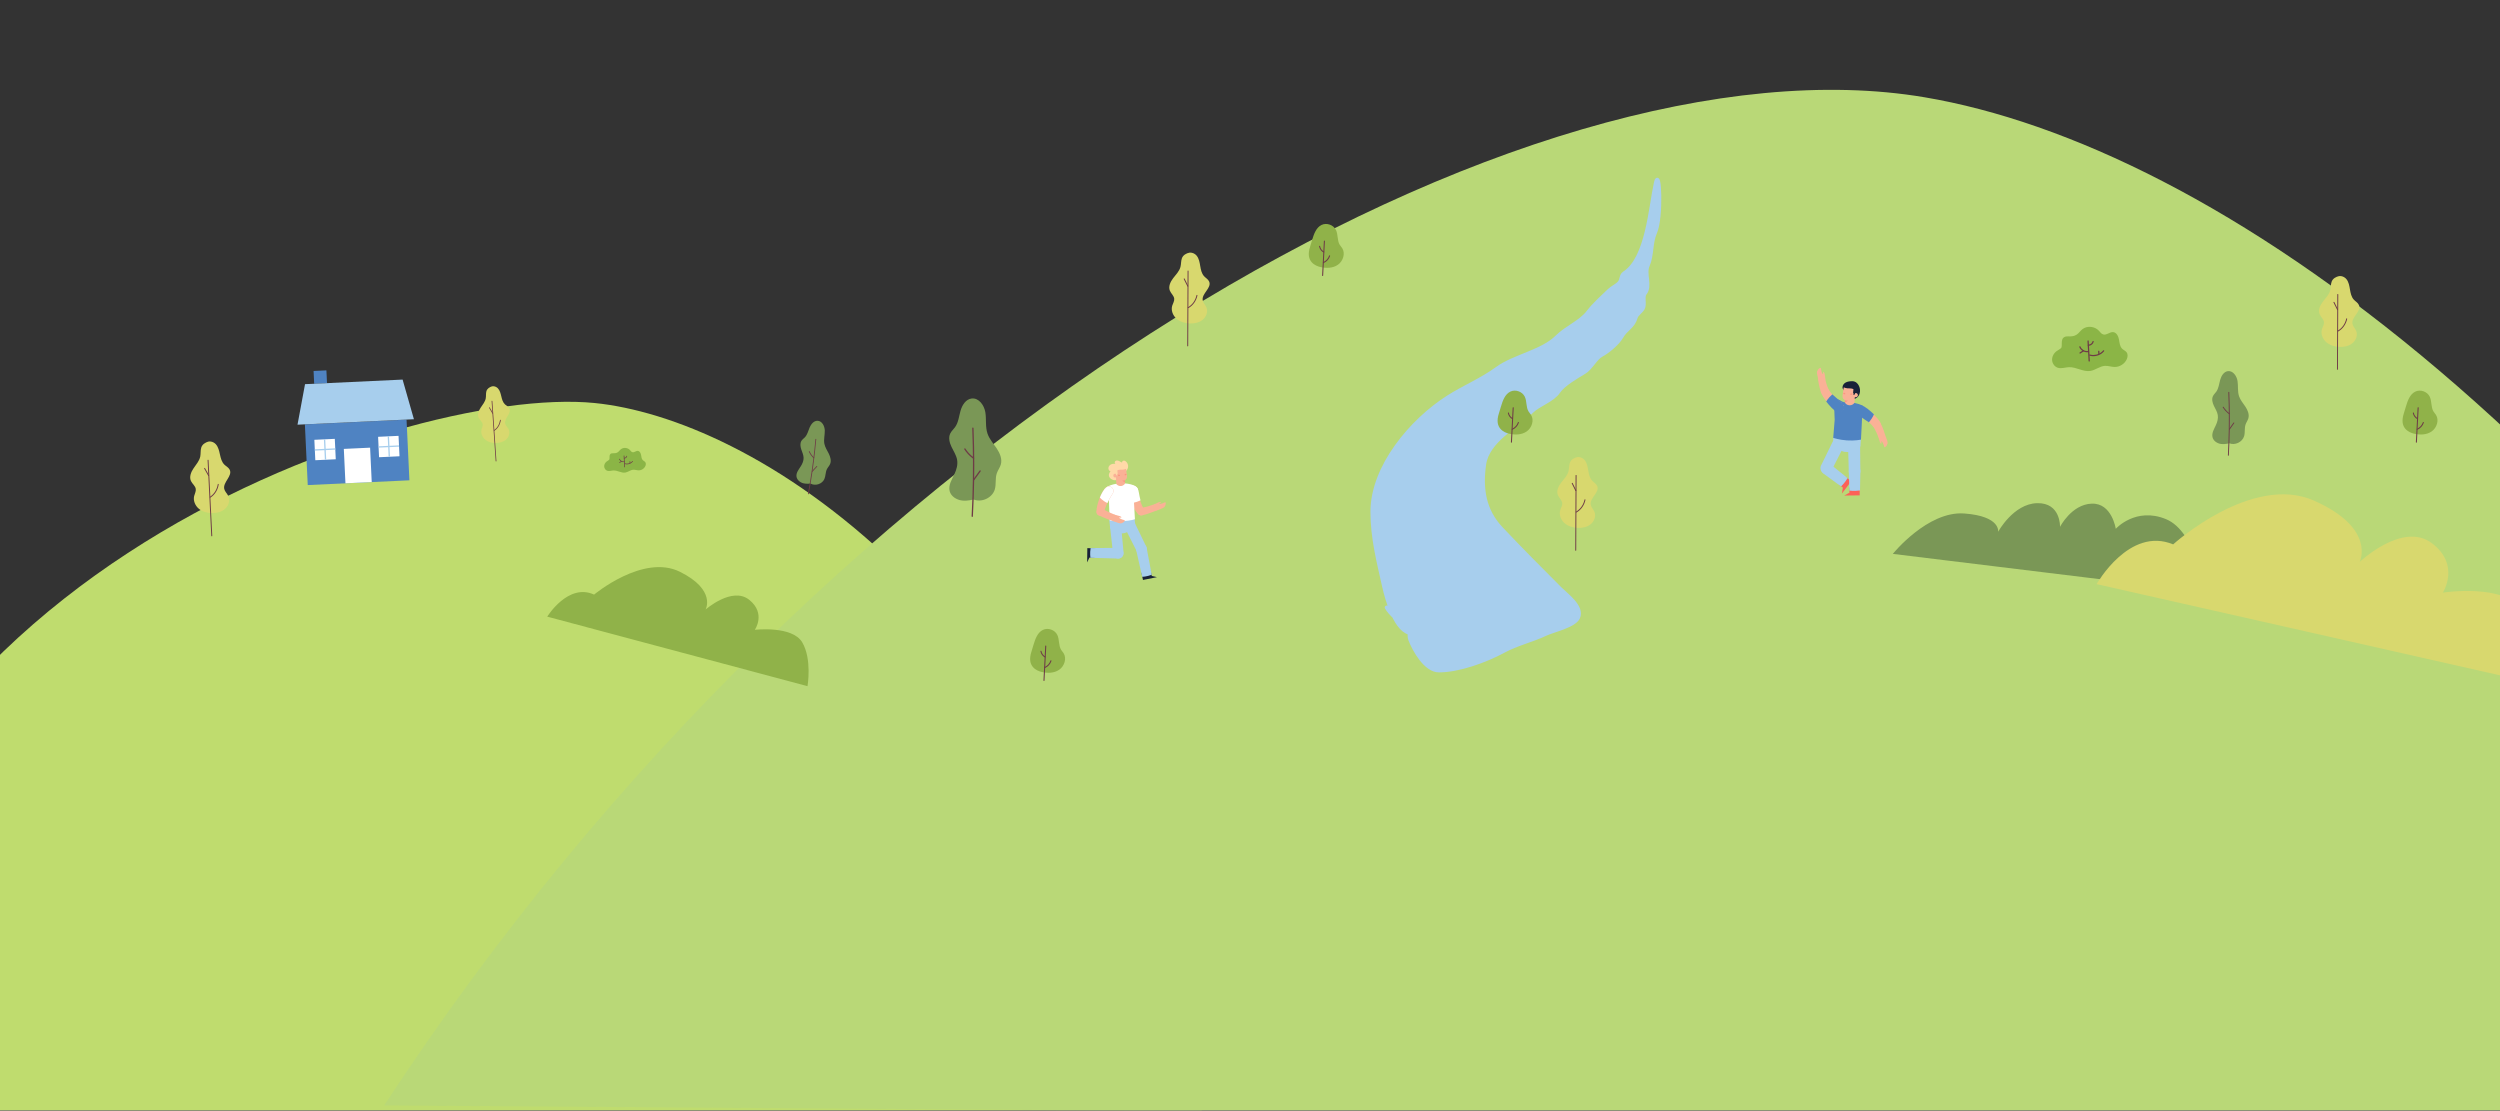 <svg width="1920" height="853" viewBox="0 0 1920 853" fill="none" xmlns="http://www.w3.org/2000/svg">
<rect x="0" y="0" width="1920" height="853" fill="#333333" stroke="none"/>
<mask id="mask0_4130_2055" style="mask-type:alpha" maskUnits="userSpaceOnUse" x="-54" y="0" width="2029" height="853">
<rect x="-54" width="2028" height="853" fill="#D9D9D9"/>
</mask>
<g mask="url(#mask0_4130_2055)">
<path d="M456.5 309.5C311 295 -151 450.001 -151 852.999L923 853C803.999 451 573 321.11 456.5 309.5Z" fill="#BFDC6E"/>
<path d="M624.736 371.092C622.145 371.454 619.475 371.817 616.945 371.159C614.415 370.5 612.032 368.553 611.702 365.963C611.335 363.075 613.449 360.558 615.008 358.105C616.265 356.123 617.25 353.857 617.158 351.519C617.078 349.258 616.035 347.168 615.336 345.027C614.636 342.876 614.319 340.375 615.555 338.493C616.249 337.44 617.336 336.724 618.199 335.802C620.098 333.754 620.718 330.861 621.81 328.294C622.902 325.726 625.014 323.121 627.812 323.154C631.254 323.189 633.336 327.159 633.435 330.595C633.533 334.03 632.455 337.507 633.13 340.878C633.672 343.597 635.297 345.944 636.523 348.431C637.75 350.917 638.585 353.876 637.493 356.421C636.893 357.817 635.767 358.921 635.089 360.273C633.905 362.631 634.172 365.477 633.122 367.888C631.408 371.818 625.951 373.523 622.309 371.285" fill="#7A9756"/>
<path d="M626.248 337.35C625.757 342.835 625.166 348.31 624.464 353.766C623.762 359.221 622.981 364.644 622.089 370.058C621.582 373.115 621.053 376.162 620.491 379.208C620.419 379.609 621.032 379.777 621.115 379.365C622.117 373.927 623.03 368.469 623.843 362.989C624.656 357.51 625.348 352.1 625.95 346.646C626.29 343.547 626.607 340.437 626.88 337.329C626.918 336.918 626.275 336.928 626.237 337.339L626.248 337.35Z" fill="#6E3B46"/>
<path d="M621.215 346.942C622.088 348.814 623.314 350.513 624.812 351.92C625.116 352.203 625.564 351.742 625.26 351.458C623.795 350.073 622.604 348.429 621.765 346.612C621.593 346.238 621.043 346.568 621.215 346.942Z" fill="#6E3B46"/>
<path d="M627.105 357.97C625.915 359.242 624.736 360.513 623.547 361.796C623.263 362.1 623.725 362.547 624.009 362.243C625.199 360.972 626.377 359.7 627.567 358.418C627.851 358.114 627.389 357.666 627.105 357.97Z" fill="#6E3B46"/>
<path d="M160.184 339.107C157.674 339.744 155.284 341.314 154.541 343.799C153.876 345.994 154.251 348.371 153.796 350.618C153.095 354.036 150.604 356.761 148.652 359.657C146.687 362.552 145.184 366.3 146.678 369.462C147.71 371.639 150.042 373.197 150.35 375.574C150.592 377.425 149.544 379.162 149.102 380.976C148.243 384.538 149.924 388.409 152.744 390.753C155.564 393.097 159.341 394.059 163.01 394.05C166.613 394.04 170.346 393.098 172.996 390.674C175.646 388.25 176.911 384.122 175.337 380.894C174.425 379.018 172.672 377.538 172.22 375.503C171.049 370.317 178.769 365.529 176.403 360.753C175.556 359.048 173.66 358.159 172.302 356.823C170.259 354.805 169.528 351.851 168.916 349.042C168.303 346.232 167.664 343.278 165.739 341.155C163.813 339.019 160.142 338.175 158.096 340.177" fill="#D8D86E"/>
<path d="M159.419 353.441C159.793 360.993 160.155 368.533 160.53 376.085C160.905 383.638 161.267 391.269 161.642 398.861C161.85 403.09 162.058 407.307 162.266 411.536C162.294 412.009 163.03 412.02 163.016 411.534C162.641 404.021 162.28 396.495 161.905 388.982C161.53 381.468 161.168 373.771 160.793 366.179C160.585 361.937 160.377 357.694 160.168 353.439C160.141 352.966 159.404 352.955 159.419 353.441Z" fill="#6E3B46"/>
<path d="M156.818 359.897C157.836 361.747 158.88 363.583 159.91 365.433C160.148 365.853 160.791 365.47 160.554 365.05C159.536 363.201 158.492 361.364 157.462 359.515C157.224 359.095 156.581 359.478 156.818 359.897Z" fill="#6E3B46"/>
<path d="M161.611 382.178C165.13 379.936 167.316 376.16 167.976 372.086C168.053 371.613 167.33 371.417 167.252 371.891C166.631 375.767 164.589 379.399 161.228 381.535C160.821 381.786 161.204 382.442 161.611 382.178Z" fill="#6E3B46"/>
<path d="M377.946 296.698C375.965 297.234 374.092 298.523 373.547 300.493C373.059 302.247 373.376 304.122 373.059 305.919C372.56 308.645 370.614 310.83 369.103 313.16C367.592 315.476 366.45 318.477 367.676 320.966C368.531 322.676 370.394 323.886 370.681 325.763C370.897 327.224 370.092 328.629 369.768 330.071C369.132 332.907 370.525 335.964 372.802 337.767C375.08 339.586 378.091 340.294 380.993 340.233C383.849 340.173 386.798 339.37 388.857 337.414C390.916 335.442 391.866 332.167 390.577 329.617C389.835 328.137 388.421 326.994 388.017 325.382C387.004 321.285 393.069 317.377 391.121 313.623C390.428 312.28 388.916 311.602 387.813 310.561C386.158 308.991 385.538 306.659 385.013 304.448C384.487 302.238 383.929 299.905 382.38 298.24C380.831 296.576 377.899 295.959 376.297 297.581" fill="#D8D86E"/>
<path d="M377.552 308.076C378.36 320.047 379.167 332.017 379.975 343.987C380.201 347.361 380.426 350.735 380.667 354.109C380.691 354.494 381.277 354.482 381.254 354.096C380.446 342.141 379.639 330.187 378.831 318.232C378.605 314.842 378.38 311.453 378.138 308.064C378.115 307.679 377.528 307.691 377.552 308.076Z" fill="#6E3B46"/>
<path d="M375.591 313.225C376.424 314.673 377.289 316.12 378.122 317.569C378.315 317.904 378.818 317.585 378.626 317.265C377.792 315.817 376.928 314.369 376.094 312.921C375.902 312.586 375.399 312.905 375.591 313.225Z" fill="#6E3B46"/>
<path d="M379.714 330.833C382.471 329.001 384.153 325.973 384.61 322.739C384.664 322.367 384.089 322.21 384.035 322.596C383.591 325.691 382.03 328.578 379.395 330.331C379.075 330.538 379.379 331.041 379.699 330.833L379.714 330.833Z" fill="#6E3B46"/>
<path d="M250.681 284.446L240.825 284.907L241.289 294.753L251.145 294.291L250.681 284.446Z" fill="#4F83C2"/>
<path d="M312.229 322.273L234.153 325.929L236.348 372.532L314.424 368.876L312.229 322.273Z" fill="#4F83C2"/>
<path d="M234.264 295.033L309.198 291.522L317.886 321.965L228.487 326.159L234.264 295.033Z" fill="#A7CEED"/>
<path d="M284.242 343.813L264.057 344.758L265.302 371.181L285.486 370.236L284.242 343.813Z" fill="white"/>
<path d="M257.124 337.036L241.422 337.771L242.16 353.458L257.863 352.722L257.124 337.036Z" fill="white"/>
<path d="M249.266 337.354L250.015 353.038" stroke="#A7CEED" stroke-width="1.03" stroke-miterlimit="10"/>
<path d="M257.499 344.833L241.799 345.579" stroke="#A7CEED" stroke-width="1.03" stroke-miterlimit="10"/>
<path d="M306.084 334.73L290.381 335.465L291.12 351.151L306.822 350.416L306.084 334.73Z" fill="white"/>
<path d="M298.251 335.069L298.983 350.752" stroke="#A7CEED" stroke-width="1.03" stroke-miterlimit="10"/>
<path d="M306.466 342.546L290.767 343.275" stroke="#A7CEED" stroke-width="1.03" stroke-miterlimit="10"/>
<path d="M1478.04 74.703C1176.44 23.695 643 316.999 295 848.999L2338.84 863.082C2026.5 334.421 1696.47 111.649 1478.04 74.703Z" fill="#B9D877"/>
<path d="M1082.59 486.057C1077.7 484.848 1073.75 479.684 1070.66 473.45C1066.65 465.348 1064.11 455.44 1062.91 450.062C1058.71 431.147 1054 413.092 1054 393.041C1054 358.598 1083.9 323.09 1112.12 305.129C1124.27 297.395 1137.99 291.756 1149.73 283.151C1162.88 273.502 1184.37 270.242 1195.88 258.732C1203.02 251.591 1213.92 247.431 1219.81 239.684C1224.16 233.963 1230.68 228.137 1235.93 223.078C1238.29 220.806 1241.82 219.473 1243.87 216.973C1245.61 214.845 1244.92 211.502 1247.41 209.892C1265.34 198.285 1267.44 159.606 1271.7 140.417C1274.47 127.98 1276.27 166.992 1271.09 178.634C1267.61 186.466 1268.87 196.142 1265.48 203.787C1262.56 210.355 1267.85 219.563 1263.28 225.276C1261.09 228.016 1263.55 233.525 1261.69 236.876C1260.5 239.019 1256.93 241.441 1256.32 243.591C1254.13 251.263 1248.91 252.251 1245.21 258.732C1242.38 263.683 1234.72 270.061 1229.82 272.651C1225.35 275.018 1221.65 282.886 1216.64 285.838C1210.92 289.199 1200.45 295.411 1196.98 300.612C1192.37 307.531 1181.78 310.437 1176.1 316.118C1164.76 327.456 1142.46 338.3 1139.84 356.655C1137.16 375.374 1139.75 392.081 1152.9 405.984C1167.76 421.693 1182.76 436.816 1198.08 452.137C1202.67 456.73 1215.69 465.938 1212 474.237C1209.15 480.638 1193.16 483.951 1187.09 486.814C1176.57 491.777 1164.85 494.437 1154.61 500C1141.23 507.272 1120.54 514.896 1105.04 514.896C1094.98 514.896 1086.26 499.477 1083.06 491.209C1082.37 489.438 1082.58 487.674 1082.59 486.057Z" fill="#A7CEED"/>
<path d="M1084.77 486.325C1072.18 486.325 1065.16 460.179 1062.91 450.062C1058.71 431.147 1054 413.092 1054 393.041C1054 358.598 1083.9 323.09 1112.12 305.129C1124.27 297.395 1137.99 291.756 1149.73 283.151C1162.88 273.502 1184.37 270.242 1195.88 258.732C1203.02 251.591 1213.92 247.431 1219.81 239.684C1224.16 233.963 1230.68 228.137 1235.93 223.078C1238.29 220.806 1241.82 219.473 1243.87 216.973C1245.61 214.845 1244.92 211.502 1247.41 209.892C1265.34 198.285 1267.44 159.606 1271.7 140.417C1274.47 127.98 1276.27 166.992 1271.09 178.634C1267.61 186.466 1268.87 196.142 1265.48 203.787C1262.56 210.355 1267.85 219.563 1263.28 225.276C1261.09 228.016 1263.55 233.525 1261.69 236.876C1260.5 239.019 1256.93 241.441 1256.32 243.591C1254.13 251.263 1248.91 252.251 1245.21 258.732C1242.38 263.683 1234.72 270.061 1229.82 272.651C1225.35 275.018 1221.65 282.886 1216.64 285.838C1210.92 289.199 1200.45 295.411 1196.98 300.612C1192.37 307.531 1181.78 310.437 1176.1 316.118C1164.76 327.456 1142.46 338.3 1139.84 356.655C1137.16 375.374 1139.75 392.081 1152.9 405.984C1167.76 421.693 1182.76 436.816 1198.08 452.137C1202.67 456.73 1215.69 465.938 1212 474.237C1209.15 480.638 1193.16 483.951 1187.09 486.814C1176.57 491.777 1164.85 494.437 1154.61 500C1141.23 507.272 1120.54 514.896 1105.04 514.896C1094.98 514.896 1086.26 499.477 1083.06 491.209C1081.62 487.484 1084.13 483.787 1080.37 481.441C1076.19 478.826 1067.21 470.978 1064.99 466.545" stroke="#A7CEED" stroke-width="3" stroke-linecap="round"/>
<path d="M420.281 473.582C420.281 473.582 436.362 447.456 456.259 456.658C456.259 456.658 493.92 425.157 522.105 439.097C550.289 453.036 541.897 468.101 541.897 468.101C541.897 468.101 562.344 450.164 575.416 460.66C588.489 471.156 579.709 483.692 579.709 483.692C579.709 483.692 608.384 480.376 616.074 493.253C623.763 506.131 620.173 526.973 620.173 526.973L420.281 473.582Z" fill="#90B249"/>
<path d="M1453.69 425.378C1453.69 425.378 1480.4 392.254 1508.59 394.358C1536.79 396.444 1534.55 408.447 1534.55 408.447C1534.55 408.447 1546.25 386.881 1564.51 386.429C1582.76 385.977 1582.1 404.618 1582.1 404.618C1582.1 404.618 1590.92 387.359 1606.44 386.793C1621.97 386.245 1624.91 406.124 1624.91 406.124C1624.91 406.124 1640.1 389.091 1663.48 398.697C1686.86 408.303 1693.44 454.661 1693.44 454.661L1453.67 425.381L1453.69 425.378Z" fill="#7A9756"/>
<path d="M1610.21 448.598C1610.21 448.598 1635.27 404.034 1668.98 418.086C1668.98 418.086 1729.62 363.2 1777.4 384.58C1825.18 405.959 1812.21 431.606 1812.21 431.606C1812.21 431.606 1845.08 400.389 1867.49 417.048C1889.9 433.69 1876.13 455.126 1876.13 455.126C1876.13 455.126 1923.62 447.741 1937.25 468.696C1950.89 489.65 1946.27 524.61 1946.27 524.61L1610.25 448.61L1610.21 448.598Z" fill="#D8D86E"/>
<path d="M1415.31 298.665C1414.65 297.224 1415.33 295.438 1416.53 294.405C1417.74 293.386 1419.37 292.987 1420.95 292.825C1422.07 292.705 1423.24 292.697 1424.29 293.06C1426.33 293.771 1427.7 295.778 1428.23 297.868C1428.7 299.725 1428.61 301.764 1427.73 303.452C1426.85 305.154 1425.12 306.44 1423.21 306.557C1421.3 306.675 1419.32 305.467 1418.76 303.626" fill="#182138"/>
<path d="M1428.21 375.571C1428.2 373.384 1426.4 371.9 1424.21 371.932C1422.03 371.95 1420.27 373.467 1420.29 375.668C1420.29 375.821 1420.31 375.97 1420.33 376.117L1420.36 378.377L1416.31 380.588L1428.24 380.449L1428.21 375.633C1428.21 375.633 1428.21 375.603 1428.2 375.589L1428.21 375.571Z" fill="#FC6158"/>
<path d="M1417.92 366.581C1416.18 365.267 1413.91 365.773 1412.59 367.512C1411.28 369.25 1411.4 371.57 1413.14 372.899C1413.26 372.982 1413.38 373.066 1413.51 373.149L1415.32 374.511L1414.58 379.075L1421.79 369.562L1417.96 366.634C1417.96 366.634 1417.93 366.61 1417.93 366.596L1417.92 366.581Z" fill="#FC6158"/>
<path d="M1442.56 335.523C1440.37 330.189 1438.75 327.666 1438.75 327.666L1438.81 327.654C1438.81 327.654 1438.77 327.572 1438.74 327.531C1437.96 326.051 1438.51 324.228 1439.99 323.432C1441.47 322.65 1443.29 323.203 1444.09 324.68C1444.09 324.695 1444.1 324.724 1444.12 324.736C1446.19 328.328 1447.76 334.04 1447.76 334.04C1448.17 335.469 1447.34 336.949 1445.91 337.356C1444.48 337.762 1443.16 336.916 1442.59 335.503L1442.56 335.523Z" fill="#FAB196"/>
<path d="M1425.5 317.028C1424.61 315.204 1425.37 313.008 1427.18 312.119C1427.26 312.073 1427.33 312.045 1427.42 312.013C1427.92 311.766 1428.5 311.702 1429.14 311.78C1429.32 311.805 1429.54 311.795 1429.7 311.885C1434.64 314.344 1442.27 320.432 1444.04 324.63C1444.04 324.63 1444.21 324.916 1444.28 325.055C1445.03 326.587 1444.4 328.424 1442.88 329.152C1441.46 329.846 1439.75 329.318 1438.93 327.981C1433.52 321.384 1427.05 318.668 1427.05 318.668L1427.04 318.654C1426.4 318.304 1425.84 317.741 1425.49 317.031L1425.5 317.028Z" fill="#FAB196"/>
<path d="M1443.8 339.654C1443.56 339.107 1443.02 337.263 1442.69 335.941C1442.16 334.566 1442.84 333.023 1444.21 332.49C1445.57 331.959 1447.1 332.629 1447.64 333.956C1447.64 333.956 1448.78 336.325 1449.39 338.386C1450.16 341.009 1449.31 341.138 1449.31 341.138C1449.31 341.138 1449.44 342.224 1448.72 342.269C1448.72 342.269 1448.73 343.224 1448.04 343.021C1448.04 343.021 1447.37 344.394 1446.95 342.619C1446.57 341.047 1445.52 339.072 1445.03 338.92C1444.56 338.766 1445.16 340.006 1444.92 340.598C1444.69 341.191 1444.04 340.187 1443.8 339.64L1443.8 339.654Z" fill="#FAB196"/>
<path d="M1419.87 361.97C1419.87 361.97 1419.3 342.154 1419.3 341.987C1419.23 339.43 1421.26 337.297 1423.8 337.243C1426.36 337.17 1428.49 339.201 1428.55 341.745C1428.55 341.851 1428.75 361.236 1428.75 361.236C1428.78 361.397 1428.78 361.564 1428.79 361.729C1428.86 364.194 1426.91 366.404 1424.44 366.46C1422.03 366.519 1420.01 364.498 1419.86 362.123L1419.85 361.973L1419.87 361.97Z" fill="#A7CEED"/>
<path d="M1424.25 357.248C1426.72 357.207 1428.75 359.181 1428.79 361.638L1428.48 376.662C1423.99 377.373 1420.36 376.797 1420.36 376.797L1419.86 361.788C1419.82 359.317 1421.79 357.287 1424.25 357.248Z" fill="#A7CEED"/>
<path d="M1413.4 335.452L1418.62 335.833L1418.72 335.846L1423.95 336.227L1429.23 336.612L1428.83 342.27C1428.7 344.074 1427.43 345.714 1425.7 346.223L1419.33 347.213L1416.38 346.994L1410.23 345.099C1408.6 344.343 1407.57 342.529 1407.7 340.74L1408.11 335.082L1413.4 335.467L1413.4 335.452Z" fill="#A7CEED"/>
<path d="M1406.6 361.359C1406.6 361.359 1415.61 343.703 1415.67 343.554C1416.82 341.268 1415.92 338.489 1413.65 337.336C1411.36 336.186 1408.58 337.091 1407.43 339.362C1407.38 339.447 1398.88 356.886 1398.88 356.886C1398.78 357.026 1398.7 357.163 1398.62 357.314C1397.5 359.518 1398.33 362.344 1400.51 363.466C1402.67 364.565 1405.35 363.603 1406.5 361.499L1406.58 361.362L1406.6 361.359Z" fill="#A7CEED"/>
<path d="M1399.43 357.268C1397.92 359.212 1398.41 362.146 1400.55 363.825L1413.92 373.572C1417.24 370.466 1418.93 367.166 1418.93 367.166L1406.07 356.79C1403.92 355.112 1400.96 355.338 1399.44 357.282L1399.43 357.268Z" fill="#A7CEED"/>
<path d="M1416.05 297.415C1416.38 297.641 1416.84 297.798 1417.31 297.953C1419.19 298.571 1421.32 297.864 1423.44 298.863C1423.34 299.87 1423.26 300.889 1423.16 301.896C1423.15 302.051 1423.19 302.272 1423.34 302.273C1423.43 302.271 1423.49 302.199 1423.54 302.129C1423.65 301.986 1423.76 301.844 1423.87 301.702C1423.6 302.209 1423.26 303.202 1423.64 303.387C1423.98 303.552 1424.69 302.551 1424.91 301.871C1425.01 301.852 1425.11 301.832 1425.22 301.827C1426.13 301.822 1426.86 302.551 1426.87 303.463C1426.87 304.374 1426.14 305.105 1425.23 305.11C1424.99 305.111 1424.75 305.049 1424.53 304.953L1424.15 309.832C1424.16 309.996 1424.16 310.164 1424.15 310.333C1423.98 312.404 1422.17 313.947 1420.1 313.79C1418.04 313.633 1416.49 311.811 1416.65 309.743C1416.66 309.588 1416.68 309.433 1416.71 309.275L1416.88 307.19C1414.96 306.381 1414.82 304.325 1415.23 302.544C1415.63 300.764 1415.66 298.478 1416.07 297.412L1416.05 297.415Z" fill="#FAB196"/>
<path d="M1435.3 324.334C1431.22 321.773 1426.89 318.456 1426.89 318.456L1426.88 318.441C1426.2 318.068 1425.62 317.478 1425.25 316.727C1424.31 314.806 1425.1 312.481 1427.01 311.558C1427.09 311.512 1427.18 311.48 1427.25 311.452L1427.25 311.437C1427.78 311.185 1428.39 311.115 1429.07 311.199C1429.27 311.221 1429.48 311.259 1429.67 311.313C1432.14 311.897 1436.27 315.405 1439.15 318.177C1439.15 318.177 1438.39 320.724 1435.3 324.349L1435.3 324.334Z" fill="#4F83C2"/>
<path d="M1429.94 323.855L1429.22 337.664C1429.22 337.664 1424.37 338.656 1418.39 338.234C1412.41 337.813 1407.91 336.29 1407.91 336.29L1409.03 322.406C1409.02 322.515 1408.39 305.874 1408.39 305.874C1410.44 305.09 1414.65 309.025 1416.7 308.912C1416.7 308.912 1417.67 311.056 1420.24 311.239C1420.24 311.239 1420.27 311.233 1420.29 311.245C1420.31 311.243 1420.32 311.24 1420.33 311.237C1422.91 311.42 1424.18 309.431 1424.18 309.431C1426.26 309.844 1428.66 310.532 1430.64 311.664L1429.91 323.861" fill="#4F83C2"/>
<path d="M1401.6 290.792C1403.03 296.377 1404.28 299.092 1404.28 299.092L1404.22 299.103C1404.22 299.103 1404.25 299.189 1404.27 299.23C1404.84 300.795 1404.04 302.528 1402.48 303.112C1400.92 303.681 1399.18 302.883 1398.6 301.321C1398.6 301.306 1398.59 301.277 1398.59 301.262C1397.04 297.418 1396.28 291.539 1396.28 291.539C1396.08 290.071 1397.1 288.707 1398.57 288.506C1400.03 288.305 1401.22 289.329 1401.6 290.792Z" fill="#FAB196"/>
<path d="M1415.94 311.459C1416.56 313.394 1415.52 315.461 1413.6 316.083C1413.51 316.099 1413.44 316.113 1413.35 316.145C1412.82 316.321 1412.24 316.294 1411.6 316.141C1411.41 316.1 1411.21 316.063 1411.05 315.956C1406.49 312.832 1399.79 305.75 1398.62 301.361C1398.62 301.361 1398.49 301.052 1398.43 300.896C1397.91 299.276 1398.77 297.547 1400.37 297.031C1401.88 296.548 1403.5 297.293 1404.12 298.727C1408.56 306.008 1414.6 309.598 1414.6 309.598L1412.4 310.545C1413 310.979 1415.65 310.676 1415.9 311.435L1415.94 311.459Z" fill="#FAB196"/>
<path d="M1401.24 286.813C1401.4 287.393 1401.71 289.28 1401.83 290.642C1402.16 292.07 1401.28 293.514 1399.85 293.845C1398.43 294.172 1397.01 293.316 1396.65 291.908C1396.65 291.908 1395.85 289.414 1395.54 287.283C1395.15 284.573 1396 284.565 1396 284.565C1396 284.565 1396.02 283.466 1396.73 283.529C1396.73 283.529 1396.85 282.578 1397.5 282.881C1397.5 282.881 1398.36 281.609 1398.53 283.417C1398.69 285.03 1399.46 287.134 1399.91 287.339C1400.36 287.557 1399.93 286.24 1400.24 285.695C1400.55 285.15 1401.07 286.222 1401.22 286.802L1401.24 286.813Z" fill="#FAB196"/>
<path d="M1407.24 302.881C1410.92 305.974 1414.75 309.858 1414.75 309.858L1414.75 309.872C1415.37 310.333 1415.88 310.998 1416.14 311.801C1416.8 313.836 1415.7 316.02 1413.68 316.676C1413.59 316.692 1413.51 316.724 1413.42 316.74C1412.86 316.922 1412.23 316.903 1411.58 316.723C1411.38 316.669 1411.19 316.614 1410.99 316.53C1408.63 315.607 1405.02 311.559 1402.56 308.42C1402.56 308.42 1403.67 306.005 1407.24 302.852L1407.24 302.881Z" fill="#4F83C2"/>
<path opacity="0.35" d="M1416.92 307.272C1416.92 307.272 1417.85 307.69 1419.18 307.683L1416.75 309.495L1416.92 307.272Z" fill="#FC6158"/>
<path opacity="0.35" d="M1417.2 302.55C1417.09 302.845 1416.64 302.961 1416.2 302.786C1415.76 302.626 1415.49 302.251 1415.6 301.941C1415.71 301.632 1416.16 301.531 1416.6 301.706C1417.04 301.866 1417.31 302.241 1417.2 302.55Z" fill="#FC6158"/>
<path opacity="0.35" d="M1422.58 302.569C1422.62 302.881 1422.28 303.188 1421.81 303.262C1421.35 303.318 1420.93 303.123 1420.89 302.812C1420.84 302.501 1421.18 302.194 1421.65 302.12C1422.12 302.063 1422.53 302.258 1422.58 302.569Z" fill="#FC6158"/>
<path d="M863.585 362.496C865.016 361.845 866.082 360.447 866.343 358.883C866.601 357.334 866.03 355.66 864.896 354.572C864.374 354.068 863.661 353.677 862.939 353.773C862.218 353.869 861.566 354.589 861.773 355.288C860.896 354.954 860.149 354.358 859.281 353.981C858.427 353.607 857.34 353.475 856.61 354.057C855.88 354.639 855.936 356.07 856.85 356.304C855.687 356.095 854.444 356.129 853.369 356.609C852.291 357.105 851.415 358.099 851.264 359.274C851.114 360.448 851.81 361.736 852.949 362.061C851.58 363.077 851.199 365.226 852.155 366.659C852.437 367.067 852.793 367.415 853.201 367.728C854.232 368.505 855.548 369.005 856.833 368.766C858.118 368.527 859.255 367.448 859.292 366.159" fill="#FFD9A8"/>
<path d="M872.62 374.197C871.359 372.763 869.177 372.619 867.745 373.865C867.689 373.915 867.63 373.979 867.574 374.028C867.168 374.372 866.901 374.851 866.734 375.442C866.683 375.615 866.647 375.79 866.623 375.984C865.83 380.871 870.71 391.335 873.715 394.379C873.715 394.379 873.89 394.644 873.989 394.756C875.055 395.952 876.874 396.082 878.052 395.028C879.171 394.038 879.33 392.377 878.478 391.179C874.708 384.071 873.471 376.142 873.471 376.142C873.387 375.438 873.098 374.768 872.606 374.194L872.62 374.197Z" fill="#FAB196"/>
<path d="M875.9 384.286C874.629 379.783 874.889 376.373 872.945 374.325C871.628 372.94 869.883 372.596 868.402 373.787C868.346 373.836 868.287 373.9 868.217 373.947C867.799 374.273 867.503 374.746 867.324 375.319C867.259 375.489 867.222 375.665 867.183 375.855C866.725 378.08 867.421 383.075 868.557 386.452C868.557 386.452 872.238 386.065 875.9 384.286Z" fill="white"/>
<path d="M890.119 385.625C889.578 385.804 887.956 386.569 886.821 387.19C885.529 387.686 884.867 389.122 885.361 390.429C885.847 391.704 887.267 392.362 888.551 391.909C888.551 391.909 890.92 391.222 892.748 390.347C895.066 389.237 894.624 388.567 894.624 388.567C894.624 388.567 895.463 387.976 895.053 387.449C895.053 387.449 895.724 386.855 895.158 386.495C895.158 386.495 895.693 385.155 894.196 385.976C892.856 386.707 890.801 387.2 890.407 386.966C889.998 386.73 891.246 386.376 891.524 385.838C891.785 385.312 890.685 385.467 890.145 385.646L890.119 385.625Z" fill="#FAB196"/>
<path d="M886.437 387.355C881.318 389.17 875.884 390.218 875.884 390.218L875.875 390.262C875.875 390.262 875.825 390.282 875.778 390.288C874.252 390.66 873.323 392.208 873.696 393.735C874.068 395.261 875.616 396.19 877.143 395.817C877.157 395.82 877.175 395.808 877.207 395.8C881.036 394.986 888.671 391.919 888.671 391.919C889.926 391.307 890.45 389.798 889.839 388.543C889.227 387.288 887.811 386.905 886.463 387.375L886.437 387.355Z" fill="#FAB196"/>
<path d="M839.53 421.033C841.538 421.064 843.138 422.706 843.106 424.713C843.074 426.721 841.433 428.321 839.425 428.289C839.288 428.291 839.153 428.279 839.018 428.266L836.677 428.227L834.906 431.936L835.07 420.984L839.487 421.024C839.487 421.024 839.516 421.03 839.53 421.033Z" fill="#182138"/>
<path d="M862.908 424.501C862.908 424.501 861.045 404.344 861.031 404.188C860.81 401.854 858.753 400.134 856.419 400.355C854.085 400.577 852.365 402.634 852.586 404.968C852.597 405.062 854.747 424.79 854.747 424.79C854.746 424.942 854.745 425.094 854.759 425.25C854.966 427.505 856.959 429.166 859.214 428.959C861.422 428.757 863.053 426.835 862.925 424.642L862.923 424.504L862.908 424.501Z" fill="#A7CEED"/>
<path d="M862.727 424.936C862.766 422.671 860.968 420.806 858.706 420.752L837.585 420.921C836.908 425.024 837.437 428.383 837.437 428.383L858.542 428.958C860.808 428.997 862.673 427.199 862.727 424.936Z" fill="#A7CEED"/>
<path d="M866.407 397.864L861.626 398.406L861.533 398.417L856.752 398.959L851.925 399.507L852.509 404.677C852.69 406.317 853.913 407.789 855.525 408.182L861.487 409.683L862.784 409.538L862.877 409.527C863.737 409.429 864.582 409.176 865.349 408.785L869.661 406.59C871.128 405.839 871.996 404.141 871.815 402.502L871.231 397.331L866.404 397.879L866.407 397.864Z" fill="#A7CEED"/>
<path d="M876.881 441.047C876.494 439.076 877.756 437.169 879.73 436.766C881.702 436.379 883.609 437.641 884.011 439.616C884.043 439.76 884.062 439.886 884.065 440.023L884.524 442.315L888.525 443.261L877.798 445.416L876.904 441.082C876.904 441.082 876.91 441.053 876.899 441.036L876.881 441.047Z" fill="#182138"/>
<path d="M873.028 423.441C873.028 423.441 863.9 405.374 863.836 405.239C862.772 403.143 863.619 400.586 865.711 399.537C867.807 398.473 870.364 399.32 871.413 401.412C871.457 401.498 880.108 419.36 880.108 419.36C880.19 419.483 880.268 419.622 880.332 419.757C881.349 421.782 880.538 424.239 878.528 425.26C876.553 426.257 874.16 425.505 873.092 423.576L873.028 423.441Z" fill="#A7CEED"/>
<path d="M875.737 417.545C877.956 417.07 880.125 418.463 880.614 420.684L884.505 441.442C880.605 442.897 877.207 443.022 877.207 443.022L872.583 422.419C872.109 420.2 873.504 418.016 875.723 417.542L875.737 417.545Z" fill="#A7CEED"/>
<path d="M864.867 360.273C864.853 360.194 864.824 360.111 864.81 360.032C864.51 360.23 864.101 360.36 863.664 360.483C861.958 360.986 860.083 360.311 858.168 361.168C858.224 362.079 858.284 362.977 858.355 363.891C858.357 364.029 858.332 364.222 858.18 364.222C858.107 364.207 858.043 364.148 858.008 364.095C857.912 363.968 857.816 363.841 857.723 363.7C857.949 364.159 858.251 365.06 857.899 365.217C857.596 365.353 856.974 364.446 856.81 363.833C856.723 363.815 856.635 363.797 856.529 363.79C855.726 363.762 855.046 364.4 855.015 365.218C854.987 366.021 855.625 366.702 856.446 366.718C856.674 366.719 856.88 366.685 857.065 366.601L857.31 370.969C857.294 371.119 857.297 371.257 857.296 371.409C857.403 373.262 858.986 374.686 860.839 374.58C862.692 374.473 864.116 372.889 864.01 371.036C864.007 370.898 863.976 370.755 863.956 370.628L863.852 368.761C865.579 368.079 865.76 366.239 865.432 364.646C865.103 363.053 864.852 360.27 864.852 360.27L864.867 360.273Z" fill="#FAB196"/>
<path opacity="0.35" d="M863.852 368.761C863.852 368.761 863.032 369.111 861.881 369.072L863.956 370.705L863.852 368.761Z" fill="#FC6158"/>
<path d="M874.093 376.53C874.038 375.313 873.367 374.275 872.403 373.695C870.279 372.083 866.724 371.488 864.067 371.277C864.067 371.277 863.127 373.174 860.77 373.284C860.77 373.284 860.741 373.278 860.726 373.275C860.726 373.275 860.697 373.269 860.682 373.266C858.325 373.376 857.233 371.564 857.233 371.564C854.593 372.013 851.123 372.931 849.153 374.723C848.252 375.392 847.674 376.494 847.729 377.71C847.753 378.188 847.859 378.637 848.053 379.028L851.661 384.333L852.211 399.597C852.211 399.597 855.07 400.536 861.921 400.237C861.921 400.237 861.95 400.243 861.965 400.246C861.979 400.249 861.994 400.252 862.009 400.255C868.851 399.924 871.613 398.738 871.613 398.738L870.769 383.49L873.889 377.891C874.038 377.464 874.114 377.022 874.09 376.544L874.093 376.53Z" fill="white"/>
<path d="M855.147 377.176C855.205 375.266 853.719 373.663 851.826 373.594C851.753 373.579 851.674 373.593 851.583 373.59C851.053 373.572 850.53 373.739 850.006 374.059C849.851 374.149 849.692 374.253 849.562 374.364C845.633 377.37 842.002 388.34 842.113 392.62C842.113 392.62 842.064 392.93 842.063 393.083C842.01 394.674 843.242 396.026 844.834 396.079C846.319 396.125 847.583 395.027 847.776 393.572C849.906 385.817 854.442 379.198 854.442 379.198C854.861 378.643 855.126 377.95 855.141 377.206L855.147 377.176Z" fill="#FAB196"/>
<path d="M850.468 386.345C852.438 382.112 854.444 379.183 854.444 379.183C854.864 378.629 855.128 377.936 855.144 377.191C855.202 375.281 853.716 373.678 851.823 373.609C851.75 373.594 851.671 373.608 851.58 373.605C851.049 373.587 850.527 373.754 850.003 374.074C849.847 374.163 849.689 374.268 849.559 374.379C847.766 375.749 846.026 378.793 844.689 382.104C844.689 382.104 846.63 384.533 850.465 386.359L850.468 386.345Z" fill="white"/>
<path d="M860.19 396.417C859.669 396.203 857.922 395.721 856.666 395.447C855.362 394.965 853.925 395.646 853.443 396.95C852.978 398.243 853.618 399.657 854.89 400.147C854.89 400.147 857.135 401.174 859.102 401.701C861.59 402.365 861.691 401.577 861.691 401.577C861.691 401.577 862.722 401.683 862.74 401C862.74 401 863.643 400.987 863.438 400.35C863.438 400.35 864.72 399.683 863.04 399.322C861.547 399.015 859.673 398.034 859.518 397.606C859.365 397.162 860.549 397.711 861.101 397.474C861.653 397.237 860.707 396.645 860.172 396.428L860.19 396.417Z" fill="#FAB196"/>
<path d="M856.277 395.337C851.218 393.38 846.415 390.622 846.415 390.622L846.406 390.666C846.406 390.666 846.324 390.618 846.295 390.612C844.886 389.895 843.183 390.46 842.466 391.869C841.749 393.278 842.314 394.981 843.722 395.698C843.737 395.701 843.766 395.707 843.781 395.71C847.208 397.59 855.007 400.248 855.007 400.248C856.353 400.601 857.741 399.788 858.095 398.442C858.448 397.096 857.631 395.875 856.289 395.355L856.277 395.337Z" fill="#FAB196"/>
<path opacity="0.35" d="M863.669 364.757C863.794 365.041 864.221 365.114 864.621 364.952C865.038 364.779 865.266 364.414 865.156 364.132C865.032 363.847 864.604 363.774 864.205 363.936C863.805 364.098 863.56 364.475 863.669 364.757Z" fill="#FC6158"/>
<path opacity="0.35" d="M858.574 364.974C858.543 365.273 858.882 365.556 859.33 365.603C859.778 365.649 860.157 365.437 860.188 365.139C860.219 364.84 859.881 364.557 859.433 364.51C858.984 364.464 858.605 364.676 858.574 364.974Z" fill="#FC6158"/>
<path d="M1796.59 212C1794.04 212.499 1791.57 213.922 1790.7 216.333C1789.93 218.471 1790.17 220.838 1789.59 223.031C1788.7 226.375 1786.07 228.931 1783.96 231.689C1781.85 234.446 1780.14 238.071 1781.46 241.267C1782.37 243.471 1784.62 245.139 1784.81 247.495C1784.96 249.333 1783.8 250.999 1783.27 252.766C1782.2 256.24 1783.69 260.157 1786.38 262.613C1789.08 265.068 1792.81 266.22 1796.48 266.408C1800.07 266.605 1803.86 265.862 1806.64 263.601C1809.43 261.341 1810.91 257.347 1809.51 254.07C1808.7 252.171 1807.02 250.613 1806.67 248.589C1805.78 243.413 1813.76 239.082 1811.64 234.251C1810.89 232.515 1809.04 231.544 1807.76 230.155C1805.81 228.056 1805.24 225.106 1804.77 222.299C1804.31 219.502 1803.82 216.553 1802.02 214.345C1800.21 212.137 1796.58 211.107 1794.42 212.981" fill="#D8D86E"/>
<path d="M1795.06 226.127C1795.04 233.602 1795 241.088 1794.96 248.563C1794.91 256.038 1794.89 263.554 1794.85 271.06C1794.84 275.249 1794.81 279.448 1794.8 283.637C1794.8 284.114 1795.54 284.125 1795.54 283.648C1795.56 276.193 1795.6 268.748 1795.63 261.303C1795.67 253.858 1795.7 246.292 1795.74 238.786C1795.75 234.577 1795.78 230.357 1795.79 226.148C1795.79 225.671 1795.05 225.66 1795.05 226.137L1795.06 226.127Z" fill="#6E3B46"/>
<path d="M1792.13 232.351C1793.04 234.231 1793.99 236.102 1794.92 237.973C1795.13 238.392 1795.78 238.047 1795.58 237.617C1794.67 235.737 1793.72 233.866 1792.79 231.996C1792.58 231.577 1791.93 231.922 1792.13 232.351Z" fill="#6E3B46"/>
<path d="M1795.73 254.6C1799.38 252.566 1801.75 248.94 1802.63 244.947C1802.73 244.492 1802.01 244.278 1801.91 244.753C1801.07 248.555 1798.85 252.01 1795.37 253.945C1794.95 254.182 1795.3 254.827 1795.73 254.6Z" fill="#6E3B46"/>
<path d="M913.592 194C911.043 194.499 908.572 195.922 907.701 198.333C906.927 200.471 907.168 202.838 906.588 205.031C905.702 208.375 903.07 210.931 900.959 213.689C898.848 216.446 897.145 220.071 898.463 223.267C899.375 225.471 901.622 227.139 901.812 229.495C901.958 231.333 900.8 232.999 900.268 234.766C899.205 238.24 900.687 242.157 903.385 244.613C906.082 247.068 909.809 248.22 913.478 248.408C917.075 248.605 920.862 247.862 923.644 245.601C926.427 243.341 927.909 239.347 926.51 236.07C925.696 234.171 924.023 232.613 923.674 230.589C922.778 225.413 930.757 221.082 928.642 216.251C927.887 214.515 926.041 213.544 924.756 212.155C922.814 210.056 922.243 207.106 921.772 204.299C921.312 201.502 920.824 198.553 919.017 196.345C917.211 194.137 913.585 193.107 911.416 194.981" fill="#D8D86E"/>
<path d="M912.064 208.127C912.039 215.602 912.004 223.088 911.959 230.563C911.913 238.038 911.888 245.554 911.852 253.06C911.838 257.249 911.813 261.448 911.799 265.637C911.802 266.114 912.542 266.125 912.539 265.648C912.564 258.193 912.598 250.748 912.633 243.303C912.668 235.858 912.704 228.292 912.74 220.786C912.754 216.577 912.779 212.357 912.794 208.148C912.791 207.671 912.051 207.66 912.053 208.137L912.064 208.127Z" fill="#6E3B46"/>
<path d="M909.127 214.351C910.044 216.231 910.992 218.102 911.919 219.973C912.128 220.392 912.782 220.047 912.583 219.617C911.666 217.737 910.718 215.866 909.791 213.996C909.581 213.577 908.928 213.922 909.127 214.351Z" fill="#6E3B46"/>
<path d="M912.728 236.6C916.381 234.566 918.753 230.94 919.628 226.947C919.728 226.492 919.011 226.278 918.911 226.753C918.07 230.555 915.855 234.01 912.368 235.945C911.953 236.182 912.303 236.827 912.728 236.6Z" fill="#6E3B46"/>
<path d="M1211.59 351C1209.04 351.499 1206.57 352.922 1205.7 355.333C1204.93 357.471 1205.17 359.838 1204.59 362.031C1203.7 365.375 1201.07 367.931 1198.96 370.689C1196.85 373.446 1195.15 377.071 1196.46 380.267C1197.37 382.471 1199.62 384.139 1199.81 386.495C1199.96 388.333 1198.8 389.999 1198.27 391.766C1197.21 395.24 1198.69 399.157 1201.38 401.613C1204.08 404.068 1207.81 405.22 1211.48 405.408C1215.08 405.605 1218.86 404.862 1221.64 402.601C1224.43 400.341 1225.91 396.347 1224.51 393.07C1223.7 391.171 1222.02 389.613 1221.67 387.589C1220.78 382.413 1228.76 378.082 1226.64 373.251C1225.89 371.515 1224.04 370.544 1222.76 369.155C1220.81 367.056 1220.24 364.106 1219.77 361.299C1219.31 358.502 1218.82 355.553 1217.02 353.345C1215.21 351.137 1211.59 350.107 1209.42 351.981" fill="#D8D86E"/>
<path d="M1210.06 365.127C1210.04 372.602 1210 380.088 1209.96 387.563C1209.91 395.038 1209.89 402.554 1209.85 410.06C1209.84 414.249 1209.81 418.448 1209.8 422.637C1209.8 423.114 1210.54 423.125 1210.54 422.648C1210.56 415.193 1210.6 407.748 1210.63 400.303C1210.67 392.858 1210.7 385.292 1210.74 377.786C1210.75 373.577 1210.78 369.357 1210.79 365.148C1210.79 364.671 1210.05 364.66 1210.05 365.137L1210.06 365.127Z" fill="#6E3B46"/>
<path d="M1207.13 371.351C1208.04 373.231 1208.99 375.102 1209.92 376.973C1210.13 377.392 1210.78 377.047 1210.58 376.617C1209.67 374.737 1208.72 372.866 1207.79 370.996C1207.58 370.577 1206.93 370.922 1207.13 371.351Z" fill="#6E3B46"/>
<path d="M1210.73 393.6C1214.38 391.566 1216.75 387.94 1217.63 383.947C1217.73 383.492 1217.01 383.278 1216.91 383.753C1216.07 387.555 1213.85 391.01 1210.37 392.945C1209.95 393.182 1210.3 393.827 1210.73 393.6Z" fill="#6E3B46"/>
<path d="M1714.59 339.777C1711.74 340.572 1708.8 341.374 1705.87 340.998C1702.94 340.625 1699.99 338.769 1699.24 335.885C1698.4 332.675 1700.41 329.513 1701.8 326.502C1702.92 324.073 1703.69 321.369 1703.25 318.725C1702.83 316.183 1701.36 313.97 1700.26 311.643C1699.16 309.316 1698.44 306.526 1699.56 304.21C1700.18 302.918 1701.3 301.95 1702.13 300.778C1703.96 298.179 1704.23 294.817 1705.09 291.744C1705.94 288.671 1707.92 285.418 1711.06 285.036C1714.92 284.567 1717.82 288.749 1718.43 292.628C1719.04 296.507 1718.34 300.591 1719.59 304.31C1720.59 307.306 1722.75 309.731 1724.49 312.364C1726.23 314.996 1727.6 318.226 1726.74 321.266C1726.26 322.93 1725.17 324.346 1724.61 325.982C1723.62 328.819 1724.33 332.011 1723.51 334.898C1722.16 339.594 1716.3 342.34 1711.89 340.342" fill="#7A9756"/>
<path d="M1711.36 301.362C1711.48 304.501 1711.58 307.638 1711.64 310.779C1711.71 313.915 1711.75 317.051 1711.75 320.188C1711.77 323.323 1711.75 326.462 1711.7 329.597C1711.66 332.731 1711.58 335.893 1711.47 339.038C1711.37 342.174 1711.24 345.306 1711.08 348.439C1711.06 348.828 1711.04 349.218 1711.01 349.609C1710.99 350.08 1711.71 350.151 1711.74 349.681C1711.91 346.537 1712.05 343.392 1712.16 340.245C1712.27 337.098 1712.35 333.951 1712.4 330.804C1712.46 327.656 1712.48 324.485 1712.48 321.325C1712.48 318.176 1712.45 315.027 1712.39 311.882C1712.33 308.728 1712.24 305.574 1712.12 302.421C1712.11 302.03 1712.09 301.639 1712.08 301.249C1712.07 301.052 1711.84 300.915 1711.66 300.944C1711.45 300.979 1711.35 301.166 1711.36 301.364L1711.36 301.362Z" fill="#6E3B46"/>
<path d="M1707.13 312.952C1708.1 314.506 1709.3 315.9 1710.68 317.099C1711.07 317.438 1711.48 317.755 1711.89 318.06C1712.04 318.17 1712.29 318.137 1712.4 317.972C1712.5 317.808 1712.47 317.581 1712.31 317.463C1711.95 317.196 1711.59 316.918 1711.24 316.628C1711.08 316.486 1710.91 316.341 1710.75 316.192C1710.71 316.156 1710.67 316.124 1710.64 316.088C1710.65 316.098 1710.55 316.01 1710.59 316.043C1710.62 316.07 1710.56 316.017 1710.55 316.01C1710.47 315.931 1710.38 315.848 1710.3 315.768C1709.66 315.139 1709.07 314.458 1708.54 313.739C1708.24 313.336 1707.95 312.919 1707.69 312.489C1707.58 312.328 1707.31 312.319 1707.17 312.439C1707.01 312.586 1707.01 312.78 1707.12 312.956L1707.13 312.952Z" fill="#6E3B46"/>
<path d="M1715.32 324.574C1714.43 325.833 1713.54 327.087 1712.65 328.346C1712.4 328.706 1712.14 329.065 1711.89 329.426C1711.78 329.581 1711.81 329.829 1711.97 329.936C1712.13 330.043 1712.36 330.014 1712.48 329.848C1713.36 328.589 1714.25 327.335 1715.14 326.076C1715.4 325.717 1715.65 325.357 1715.91 324.996C1716.02 324.841 1715.98 324.593 1715.82 324.486C1715.66 324.379 1715.43 324.408 1715.32 324.574Z" fill="#6E3B46"/>
<path d="M751.268 382.688C747.202 383.801 743 384.924 738.818 384.398C734.632 383.875 730.418 381.277 729.343 377.239C728.149 372.745 731.015 368.318 733 364.103C734.604 360.702 735.696 356.916 735.076 353.215C734.478 349.657 732.37 346.558 730.803 343.301C729.235 340.043 728.203 336.136 729.801 332.894C730.69 331.085 732.291 329.73 733.47 328.089C736.089 324.451 736.472 319.744 737.695 315.442C738.917 311.14 741.743 306.585 746.222 306.051C751.736 305.394 755.889 311.248 756.756 316.679C757.623 322.11 756.625 327.827 758.411 333.034C759.849 337.229 762.935 340.624 765.416 344.309C767.897 347.995 769.852 352.517 768.621 356.773C767.948 359.102 766.386 361.084 765.578 363.374C764.178 367.346 765.19 371.816 764.01 375.858C762.09 382.431 753.715 386.275 747.409 383.478" fill="#7A9756"/>
<path d="M746.654 328.906C746.829 333.302 746.966 337.693 747.059 342.09C747.152 346.48 747.21 350.871 747.221 355.263C747.236 359.652 747.207 364.047 747.143 368.436C747.078 372.824 746.968 377.25 746.819 381.653C746.673 386.043 746.48 390.429 746.251 394.814C746.223 395.359 746.195 395.905 746.164 396.453C746.128 397.112 747.159 397.212 747.195 396.553C747.436 392.152 747.637 387.748 747.795 383.343C747.953 378.938 748.069 374.532 748.148 370.125C748.227 365.719 748.26 361.279 748.259 356.855C748.253 352.446 748.21 348.038 748.124 343.635C748.04 339.22 747.912 334.803 747.745 330.389C747.724 329.842 747.703 329.295 747.681 328.748C747.669 328.473 747.342 328.282 747.087 328.322C746.786 328.371 746.648 328.632 746.657 328.91L746.654 328.906Z" fill="#6E3B46"/>
<path d="M740.613 345.132C741.998 347.309 743.719 349.26 745.687 350.939C746.243 351.413 746.822 351.858 747.415 352.284C747.634 352.439 747.985 352.391 748.136 352.161C748.288 351.931 748.247 351.614 748.013 351.448C747.493 351.074 746.984 350.686 746.491 350.279C746.254 350.08 746.02 349.878 745.787 349.669C745.733 349.618 745.678 349.574 745.624 349.523C745.635 349.537 745.503 349.414 745.554 349.461C745.597 349.498 745.512 349.424 745.503 349.414C745.382 349.304 745.262 349.188 745.144 349.075C744.233 348.194 743.389 347.241 742.626 346.234C742.194 345.671 741.787 345.086 741.409 344.485C741.263 344.259 740.869 344.247 740.678 344.414C740.446 344.62 740.449 344.891 740.606 345.138L740.613 345.132Z" fill="#6E3B46"/>
<path d="M752.308 361.403C751.039 363.166 749.77 364.922 748.5 366.685C748.137 367.188 747.774 367.691 747.407 368.197C747.25 368.413 747.298 368.761 747.531 368.91C747.763 369.06 748.083 369.019 748.251 368.788C749.521 367.025 750.79 365.269 752.059 363.506C752.423 363.003 752.786 362.5 753.152 361.994C753.309 361.778 753.261 361.43 753.029 361.281C752.797 361.131 752.476 361.172 752.308 361.403Z" fill="#6E3B46"/>
<path d="M1582.85 267.367C1581.9 268.276 1580.66 268.822 1579.58 269.586C1577.4 271.137 1575.92 273.722 1576 276.38C1576.08 279.037 1577.86 281.646 1580.42 282.446C1583.17 283.305 1586.1 282.1 1588.98 281.993C1594.59 281.786 1599.9 285.774 1605.44 284.865C1609.33 284.227 1612.61 281.239 1616.55 280.986C1619.04 280.825 1621.48 281.787 1623.97 281.835C1627.97 281.908 1631.88 279.376 1633.43 275.72C1634.12 274.075 1634.31 272.049 1633.26 270.603C1632.39 269.409 1630.88 268.859 1629.82 267.83C1627.97 266.036 1627.83 263.205 1627.36 260.683C1626.89 258.163 1625.47 255.304 1622.9 255.07C1620.26 254.83 1617.86 257.569 1615.31 256.868C1613.8 256.453 1612.89 254.994 1611.81 253.872C1609.04 250.993 1604.34 250.161 1600.74 251.913C1596.53 253.96 1596.53 258.742 1588.72 258.326C1580.91 257.911 1584.64 265.66 1582.85 267.371L1582.85 267.367Z" fill="#8BB546"/>
<path d="M1603.17 261.938C1603.28 263.936 1603.39 265.935 1603.5 267.937C1603.61 269.938 1603.72 271.912 1603.84 273.903L1604.02 277.274C1604.04 277.526 1604.3 277.739 1604.55 277.705C1604.82 277.666 1605 277.45 1604.99 277.179C1604.88 275.181 1604.77 273.183 1604.66 271.181C1604.54 269.193 1604.43 267.205 1604.32 265.215C1604.26 264.09 1604.2 262.967 1604.13 261.843C1604.12 261.592 1603.86 261.378 1603.6 261.413C1603.33 261.451 1603.15 261.668 1603.17 261.938Z" fill="#6E3B46"/>
<path d="M1596.9 266.54C1597.29 267.583 1598.01 268.502 1598.89 269.184C1599.78 269.864 1600.84 270.331 1601.95 270.496C1602.57 270.588 1603.22 270.588 1603.84 270.478C1603.97 270.454 1604.08 270.403 1604.17 270.299C1604.24 270.21 1604.29 270.069 1604.27 269.952C1604.24 269.712 1604.01 269.475 1603.74 269.522C1603.51 269.562 1603.28 269.589 1603.05 269.599C1602.93 269.604 1602.82 269.606 1602.7 269.603C1602.69 269.603 1602.67 269.604 1602.66 269.601C1602.66 269.601 1602.79 269.607 1602.71 269.602C1602.69 269.601 1602.66 269.6 1602.63 269.599C1602.57 269.596 1602.52 269.593 1602.46 269.587C1602.23 269.567 1602 269.535 1601.77 269.485C1601.66 269.461 1601.54 269.435 1601.43 269.402C1601.4 269.394 1601.37 269.386 1601.34 269.377C1601.27 269.356 1601.46 269.414 1601.36 269.381C1601.31 269.363 1601.25 269.346 1601.19 269.328C1600.97 269.253 1600.76 269.165 1600.55 269.067C1600.44 269.018 1600.34 268.965 1600.24 268.91C1600.19 268.881 1600.13 268.854 1600.09 268.825C1600.06 268.811 1600.04 268.798 1600.02 268.784C1599.99 268.769 1599.94 268.738 1600.06 268.811C1600.05 268.803 1600.04 268.796 1600.02 268.787C1599.63 268.543 1599.26 268.254 1598.93 267.926C1598.92 267.916 1598.91 267.904 1598.9 267.894C1598.85 267.84 1598.97 267.967 1598.93 267.927C1598.91 267.904 1598.89 267.882 1598.87 267.859C1598.82 267.812 1598.78 267.762 1598.73 267.715C1598.65 267.616 1598.57 267.514 1598.49 267.41C1598.33 267.202 1598.19 266.981 1598.06 266.753L1598.12 266.866C1598.01 266.649 1597.9 266.426 1597.82 266.194C1597.73 265.962 1597.43 265.814 1597.19 265.919C1596.95 266.024 1596.82 266.287 1596.91 266.538L1596.9 266.54Z" fill="#6E3B46"/>
<path d="M1604.83 273.175C1606.34 273.624 1607.98 273.687 1609.53 273.41C1611.12 273.127 1612.66 272.507 1613.98 271.575C1614.71 271.059 1615.38 270.44 1615.95 269.746C1616.11 269.551 1616.09 269.224 1615.88 269.073C1615.67 268.921 1615.37 268.941 1615.2 269.148C1615.04 269.335 1614.88 269.519 1614.71 269.693C1614.63 269.78 1614.54 269.863 1614.46 269.946C1614.4 270.001 1614.54 269.866 1614.47 269.936C1614.45 269.955 1614.43 269.974 1614.4 269.994C1614.36 270.038 1614.31 270.084 1614.26 270.128C1613.9 270.446 1613.51 270.741 1613.11 271.004C1612.88 271.156 1612.64 271.297 1612.4 271.429L1612.51 271.367C1611.69 271.812 1610.8 272.148 1609.89 272.365L1610.02 272.336C1609.36 272.491 1608.68 272.586 1608 272.611C1607.84 272.619 1607.67 272.621 1607.51 272.619C1607.47 272.618 1607.43 272.617 1607.38 272.616C1607.37 272.617 1607.35 272.615 1607.33 272.615C1607.24 272.613 1607.46 272.619 1607.36 272.616C1607.28 272.612 1607.19 272.61 1607.11 272.604C1606.78 272.583 1606.44 272.544 1606.1 272.488C1605.73 272.425 1605.36 272.338 1604.99 272.229C1604.88 272.196 1604.71 272.252 1604.63 272.316C1604.53 272.385 1604.45 272.508 1604.44 272.625C1604.42 272.751 1604.44 272.887 1604.52 272.988C1604.6 273.088 1604.71 273.138 1604.84 273.175L1604.83 273.175Z" fill="#6E3B46"/>
<path d="M1611.37 269.82C1611.4 270.459 1611.44 271.098 1611.47 271.737C1611.48 271.989 1611.75 272.202 1612 272.168C1612.27 272.129 1612.45 271.913 1612.44 271.643C1612.4 271.003 1612.36 270.365 1612.33 269.725C1612.32 269.474 1612.05 269.26 1611.8 269.295C1611.53 269.333 1611.35 269.55 1611.37 269.82Z" fill="#6E3B46"/>
<path d="M1599.62 269.175C1598.81 269.685 1598 270.198 1597.19 270.708C1596.97 270.843 1596.93 271.188 1597.09 271.38C1597.26 271.594 1597.53 271.625 1597.76 271.481C1598.58 270.971 1599.39 270.458 1600.2 269.948C1600.41 269.813 1600.46 269.467 1600.3 269.276C1600.12 269.061 1599.85 269.031 1599.62 269.175Z" fill="#6E3B46"/>
<path d="M1603.88 265.598C1605.31 265.626 1606.74 264.794 1607.48 263.591C1607.71 263.212 1607.88 262.818 1607.99 262.385C1608.05 262.139 1607.83 261.863 1607.59 261.834C1607.31 261.801 1607.09 261.969 1607.03 262.23C1607.02 262.279 1607.01 262.326 1606.99 262.372C1606.98 262.419 1607.02 262.3 1607.01 262.309C1607.01 262.319 1607.01 262.331 1607 262.341C1607 262.366 1606.99 262.392 1606.98 262.414C1606.95 262.507 1606.91 262.596 1606.87 262.687C1606.83 262.778 1606.79 262.864 1606.74 262.949C1606.73 262.97 1606.72 262.988 1606.71 263.009C1606.7 263.027 1606.64 263.111 1606.69 263.034C1606.74 262.956 1606.69 263.034 1606.69 263.048C1606.67 263.07 1606.66 263.092 1606.64 263.114C1606.53 263.276 1606.41 263.431 1606.28 263.576C1606.25 263.611 1606.21 263.647 1606.18 263.682C1606.16 263.699 1606.14 263.714 1606.13 263.731C1606.09 263.767 1606.19 263.676 1606.18 263.685C1606.17 263.7 1606.15 263.712 1606.14 263.723C1606.06 263.789 1605.99 263.852 1605.91 263.914C1605.74 264.054 1605.55 264.175 1605.35 264.284L1605.47 264.221C1605.17 264.38 1604.86 264.499 1604.54 264.576L1604.66 264.547C1604.37 264.615 1604.08 264.647 1603.78 264.64C1603.67 264.637 1603.52 264.731 1603.45 264.819C1603.38 264.907 1603.33 265.05 1603.35 265.166C1603.37 265.29 1603.42 265.416 1603.53 265.493C1603.63 265.57 1603.74 265.594 1603.88 265.597L1603.88 265.598Z" fill="#6E3B46"/>
<path d="M1846.23 317.434C1842.14 329.086 1850.71 332.248 1853.69 332.992C1858.35 334.151 1863.59 334.08 1867.54 331.318C1871.47 328.563 1873.42 322.664 1870.81 318.599C1870.25 317.717 1869.51 316.963 1868.95 316.069C1866.87 312.726 1867.74 308.223 1866.04 304.662C1864.14 300.716 1858.88 298.852 1854.97 300.744C1850.83 302.745 1849.1 307.673 1847.77 312.11C1846.85 315.165 1845.92 318.225 1845 321.28" fill="#90B249"/>
<path d="M1856.73 313.188C1856.55 316.621 1856.38 320.048 1856.2 323.481C1856.02 326.914 1855.85 330.341 1855.67 333.774C1855.57 335.723 1855.47 337.666 1855.37 339.615C1855.36 339.84 1855.6 340.014 1855.81 339.999C1856.05 339.982 1856.17 339.782 1856.18 339.558C1856.36 336.125 1856.53 332.698 1856.71 329.265C1856.89 325.832 1857.06 322.405 1857.24 318.972C1857.34 317.023 1857.44 315.079 1857.54 313.13C1857.55 312.906 1857.31 312.732 1857.11 312.746C1856.86 312.764 1856.74 312.963 1856.73 313.188Z" fill="#6E3B46"/>
<path d="M1853.03 317.197C1853.4 319.217 1854.66 320.972 1856.46 321.935C1856.92 322.18 1857.28 321.441 1856.81 321.19C1855.29 320.376 1854.15 318.858 1853.85 317.14C1853.8 316.919 1853.65 316.739 1853.41 316.756C1853.21 316.77 1852.99 316.977 1853.03 317.197Z" fill="#6E3B46"/>
<path d="M1860.76 324.314C1860.03 326.531 1858.37 328.389 1856.23 329.288C1855.74 329.492 1856.01 330.275 1856.49 330.071C1858.83 329.088 1860.7 327.101 1861.5 324.665C1861.57 324.453 1861.52 324.216 1861.31 324.117C1861.13 324.032 1860.83 324.096 1860.76 324.314Z" fill="#6E3B46"/>
<path d="M1006.23 189.434C1002.14 201.086 1010.71 204.248 1013.69 204.992C1018.35 206.151 1023.59 206.08 1027.54 203.318C1031.47 200.563 1033.42 194.664 1030.81 190.599C1030.25 189.717 1029.51 188.963 1028.95 188.069C1026.87 184.726 1027.74 180.223 1026.04 176.662C1024.14 172.716 1018.88 170.852 1014.97 172.744C1010.83 174.745 1009.1 179.673 1007.77 184.11C1006.85 187.165 1005.92 190.225 1005 193.28" fill="#90B249"/>
<path d="M1016.73 185.188C1016.55 188.621 1016.38 192.048 1016.2 195.481C1016.02 198.914 1015.85 202.341 1015.67 205.774C1015.57 207.723 1015.47 209.666 1015.37 211.615C1015.36 211.84 1015.6 212.014 1015.81 211.999C1016.05 211.982 1016.17 211.782 1016.19 211.558C1016.36 208.125 1016.54 204.698 1016.71 201.265C1016.89 197.832 1017.06 194.405 1017.24 190.972C1017.34 189.023 1017.44 187.079 1017.54 185.13C1017.55 184.906 1017.31 184.732 1017.11 184.746C1016.86 184.764 1016.74 184.963 1016.73 185.188Z" fill="#6E3B46"/>
<path d="M1013.03 189.197C1013.4 191.217 1014.66 192.972 1016.46 193.935C1016.92 194.18 1017.28 193.441 1016.81 193.19C1015.29 192.376 1014.15 190.858 1013.85 189.14C1013.8 188.919 1013.65 188.739 1013.41 188.756C1013.21 188.77 1012.99 188.977 1013.03 189.197Z" fill="#6E3B46"/>
<path d="M1020.76 196.314C1020.03 198.531 1018.37 200.389 1016.23 201.288C1015.74 201.492 1016.01 202.275 1016.49 202.071C1018.83 201.088 1020.7 199.101 1021.5 196.665C1021.57 196.453 1021.52 196.216 1021.31 196.117C1021.13 196.032 1020.83 196.096 1020.76 196.314Z" fill="#6E3B46"/>
<path d="M1151.23 317.434C1147.14 329.086 1155.71 332.248 1158.69 332.992C1163.35 334.151 1168.59 334.08 1172.54 331.318C1176.47 328.563 1178.42 322.664 1175.81 318.599C1175.25 317.717 1174.51 316.963 1173.95 316.069C1171.87 312.726 1172.74 308.223 1171.04 304.662C1169.14 300.716 1163.88 298.852 1159.97 300.744C1155.83 302.745 1154.1 307.673 1152.77 312.11C1151.85 315.165 1150.92 318.225 1150 321.28" fill="#90B249"/>
<path d="M1161.73 313.188C1161.55 316.621 1161.38 320.048 1161.2 323.481C1161.02 326.914 1160.85 330.341 1160.67 333.774C1160.57 335.723 1160.47 337.666 1160.37 339.615C1160.36 339.84 1160.6 340.014 1160.81 339.999C1161.05 339.982 1161.17 339.782 1161.19 339.558C1161.36 336.125 1161.54 332.698 1161.71 329.265C1161.89 325.832 1162.06 322.405 1162.24 318.972C1162.34 317.023 1162.44 315.079 1162.54 313.13C1162.55 312.906 1162.31 312.732 1162.11 312.746C1161.86 312.764 1161.74 312.963 1161.73 313.188Z" fill="#6E3B46"/>
<path d="M1158.03 317.197C1158.4 319.217 1159.66 320.972 1161.46 321.935C1161.92 322.18 1162.28 321.441 1161.81 321.19C1160.29 320.376 1159.15 318.858 1158.85 317.14C1158.8 316.919 1158.65 316.739 1158.41 316.756C1158.21 316.77 1157.99 316.977 1158.03 317.197Z" fill="#6E3B46"/>
<path d="M1165.76 324.314C1165.03 326.531 1163.37 328.389 1161.23 329.288C1160.74 329.492 1161.01 330.275 1161.49 330.071C1163.83 329.088 1165.7 327.101 1166.5 324.665C1166.57 324.453 1166.52 324.216 1166.31 324.117C1166.13 324.032 1165.83 324.096 1165.76 324.314Z" fill="#6E3B46"/>
<path d="M792.228 500.434C788.144 512.086 796.714 515.248 799.693 515.992C804.351 517.151 809.592 517.08 813.536 514.318C817.475 511.563 819.417 505.664 816.812 501.599C816.25 500.717 815.508 499.963 814.955 499.069C812.869 495.726 813.743 491.223 812.036 487.662C810.145 483.716 804.884 481.852 800.971 483.744C796.834 485.745 795.1 490.673 793.768 495.11C792.847 498.165 791.921 501.225 791 504.28" fill="#90B249"/>
<path d="M802.727 496.188C802.55 499.621 802.377 503.048 802.199 506.481C802.022 509.914 801.849 513.341 801.672 516.774C801.57 518.723 801.472 520.666 801.37 522.615C801.359 522.84 801.603 523.014 801.806 522.999C802.053 522.982 802.174 522.782 802.186 522.558C802.363 519.125 802.536 515.698 802.713 512.265C802.891 508.832 803.063 505.405 803.241 501.972C803.343 500.023 803.44 498.079 803.543 496.13C803.554 495.906 803.31 495.732 803.106 495.746C802.859 495.764 802.738 495.963 802.727 496.188Z" fill="#6E3B46"/>
<path d="M799.031 500.197C799.403 502.217 800.657 503.972 802.459 504.935C802.924 505.18 803.277 504.441 802.807 504.19C801.289 503.376 800.154 501.858 799.847 500.14C799.805 499.919 799.647 499.739 799.41 499.756C799.207 499.77 798.989 499.977 799.031 500.197Z" fill="#6E3B46"/>
<path d="M806.765 507.314C806.029 509.531 804.373 511.389 802.23 512.288C801.743 512.492 802.007 513.275 802.494 513.071C804.831 512.088 806.699 510.101 807.501 507.665C807.572 507.453 807.524 507.216 807.306 507.117C807.128 507.032 806.83 507.096 806.765 507.314Z" fill="#6E3B46"/>
<path d="M467.779 353.146C467.254 353.654 466.57 353.959 465.976 354.386C464.774 355.253 463.959 356.698 464.002 358.183C464.046 359.668 465.028 361.126 466.441 361.573C467.956 362.053 469.574 361.38 471.161 361.319C474.259 361.204 477.186 363.433 480.243 362.925C482.392 362.568 484.201 360.898 486.374 360.757C487.747 360.667 489.09 361.205 490.466 361.231C492.671 361.272 494.833 359.857 495.684 357.814C496.068 356.895 496.174 355.763 495.593 354.954C495.114 354.287 494.279 353.98 493.694 353.405C492.676 352.402 492.596 350.821 492.337 349.411C492.077 348.003 491.295 346.405 489.875 346.275C488.42 346.141 487.096 347.671 485.686 347.279C484.854 347.048 484.352 346.232 483.757 345.605C482.23 343.996 479.634 343.531 477.648 344.51C475.329 345.654 475.326 348.326 471.018 348.094C466.711 347.862 468.768 352.192 467.781 353.148L467.779 353.146Z" fill="#8BB546"/>
<path d="M478.99 350.112C479.052 351.229 479.114 352.346 479.175 353.465C479.235 354.583 479.296 355.686 479.358 356.798L479.462 358.683C479.469 358.823 479.616 358.943 479.754 358.923C479.903 358.902 480.002 358.781 479.994 358.63C479.933 357.513 479.871 356.396 479.81 355.277C479.749 354.167 479.688 353.056 479.627 351.944C479.592 351.315 479.558 350.688 479.523 350.06C479.515 349.919 479.369 349.8 479.23 349.819C479.082 349.84 478.982 349.961 478.99 350.112Z" fill="#6E3B46"/>
<path d="M475.532 352.684C475.749 353.267 476.143 353.781 476.632 354.162C477.12 354.542 477.707 354.803 478.32 354.895C478.662 354.946 479.018 354.946 479.359 354.885C479.43 354.871 479.495 354.843 479.541 354.785C479.581 354.735 479.608 354.656 479.598 354.591C479.579 354.457 479.454 354.324 479.306 354.35C479.18 354.373 479.052 354.388 478.924 354.394C478.86 354.397 478.797 354.398 478.732 354.396C478.724 354.396 478.715 354.396 478.707 354.395C478.707 354.395 478.78 354.398 478.738 354.395C478.724 354.394 478.708 354.394 478.694 354.394C478.662 354.392 478.631 354.39 478.598 354.387C478.47 354.376 478.344 354.358 478.218 354.33C478.156 354.316 478.093 354.302 478.031 354.283C478.014 354.279 477.998 354.274 477.983 354.27C477.941 354.258 478.05 354.29 477.993 354.272C477.963 354.262 477.931 354.252 477.901 354.242C477.779 354.2 477.66 354.151 477.544 354.096C477.485 354.069 477.429 354.039 477.372 354.008C477.344 353.993 477.315 353.977 477.289 353.961C477.277 353.953 477.263 353.946 477.251 353.938C477.236 353.93 477.21 353.912 477.277 353.953C477.269 353.949 477.262 353.945 477.254 353.94C477.036 353.803 476.833 353.642 476.653 353.459C476.647 353.453 476.64 353.447 476.635 353.441C476.605 353.41 476.674 353.482 476.651 353.459C476.64 353.447 476.628 353.434 476.617 353.421C476.592 353.395 476.568 353.367 476.544 353.34C476.496 353.286 476.451 353.228 476.407 353.17C476.321 353.054 476.241 352.931 476.172 352.803L476.207 352.866C476.142 352.745 476.085 352.62 476.037 352.491C475.989 352.361 475.824 352.279 475.692 352.337C475.561 352.396 475.487 352.543 475.539 352.683L475.532 352.684Z" fill="#6E3B46"/>
<path d="M479.906 356.392C480.741 356.643 481.642 356.678 482.498 356.523C483.379 356.365 484.224 356.018 484.954 355.498C485.359 355.209 485.729 354.864 486.043 354.476C486.131 354.367 486.117 354.184 486.001 354.099C485.885 354.015 485.72 354.026 485.626 354.141C485.541 354.246 485.453 354.349 485.358 354.446C485.313 354.495 485.266 354.541 485.218 354.587C485.187 354.618 485.265 354.543 485.224 354.582C485.212 354.593 485.201 354.603 485.188 354.614C485.162 354.639 485.135 354.665 485.108 354.689C484.91 354.867 484.696 355.032 484.473 355.179C484.346 355.264 484.215 355.343 484.08 355.416L484.143 355.381C483.689 355.63 483.202 355.818 482.7 355.939L482.769 355.923C482.404 356.01 482.032 356.063 481.657 356.077C481.566 356.081 481.474 356.082 481.384 356.081C481.361 356.081 481.339 356.08 481.315 356.08C481.306 356.08 481.296 356.079 481.289 356.079C481.235 356.078 481.356 356.081 481.303 356.08C481.257 356.077 481.211 356.076 481.167 356.073C480.981 356.061 480.794 356.039 480.61 356.008C480.402 355.973 480.197 355.924 479.996 355.863C479.934 355.845 479.842 355.876 479.794 355.912C479.742 355.95 479.697 356.019 479.689 356.084C479.681 356.155 479.693 356.231 479.738 356.287C479.782 356.343 479.838 356.371 479.91 356.392L479.906 356.392Z" fill="#6E3B46"/>
<path d="M483.512 354.517C483.531 354.874 483.552 355.231 483.571 355.588C483.578 355.729 483.725 355.848 483.863 355.829C484.012 355.808 484.111 355.687 484.103 355.536C484.084 355.178 484.064 354.821 484.045 354.464C484.037 354.324 483.891 354.204 483.752 354.223C483.604 354.245 483.504 354.366 483.512 354.517Z" fill="#6E3B46"/>
<path d="M477.033 354.156C476.585 354.442 476.138 354.728 475.69 355.013C475.572 355.089 475.548 355.282 475.634 355.389C475.731 355.509 475.881 355.526 476.008 355.445C476.456 355.16 476.903 354.874 477.351 354.588C477.469 354.513 477.493 354.32 477.407 354.213C477.31 354.093 477.161 354.076 477.033 354.156Z" fill="#6E3B46"/>
<path d="M479.38 352.157C480.169 352.173 480.958 351.708 481.366 351.036C481.496 350.824 481.59 350.604 481.648 350.362C481.68 350.225 481.563 350.071 481.427 350.054C481.274 350.036 481.155 350.13 481.121 350.276C481.115 350.303 481.108 350.329 481.1 350.355C481.093 350.381 481.113 350.315 481.112 350.32C481.109 350.325 481.109 350.332 481.106 350.337C481.102 350.351 481.097 350.366 481.092 350.379C481.075 350.43 481.055 350.48 481.033 350.531C481.01 350.582 480.987 350.63 480.96 350.677C480.954 350.689 480.948 350.699 480.942 350.711C480.936 350.721 480.908 350.768 480.935 350.725C480.962 350.681 480.935 350.725 480.93 350.733C480.922 350.745 480.915 350.757 480.907 350.77C480.847 350.86 480.779 350.947 480.707 351.028C480.688 351.048 480.669 351.067 480.65 351.087C480.641 351.097 480.632 351.105 480.623 351.115C480.603 351.135 480.655 351.084 480.651 351.088C480.645 351.097 480.635 351.104 480.628 351.11C480.588 351.147 480.545 351.182 480.504 351.217C480.407 351.295 480.304 351.363 480.195 351.423L480.258 351.388C480.097 351.477 479.924 351.544 479.744 351.587L479.814 351.57C479.655 351.609 479.493 351.626 479.328 351.623C479.264 351.621 479.185 351.673 479.146 351.723C479.108 351.772 479.079 351.851 479.089 351.916C479.098 351.986 479.13 352.056 479.188 352.099C479.247 352.142 479.308 352.156 479.381 352.157L479.38 352.157Z" fill="#6E3B46"/>
</g>
</svg>
